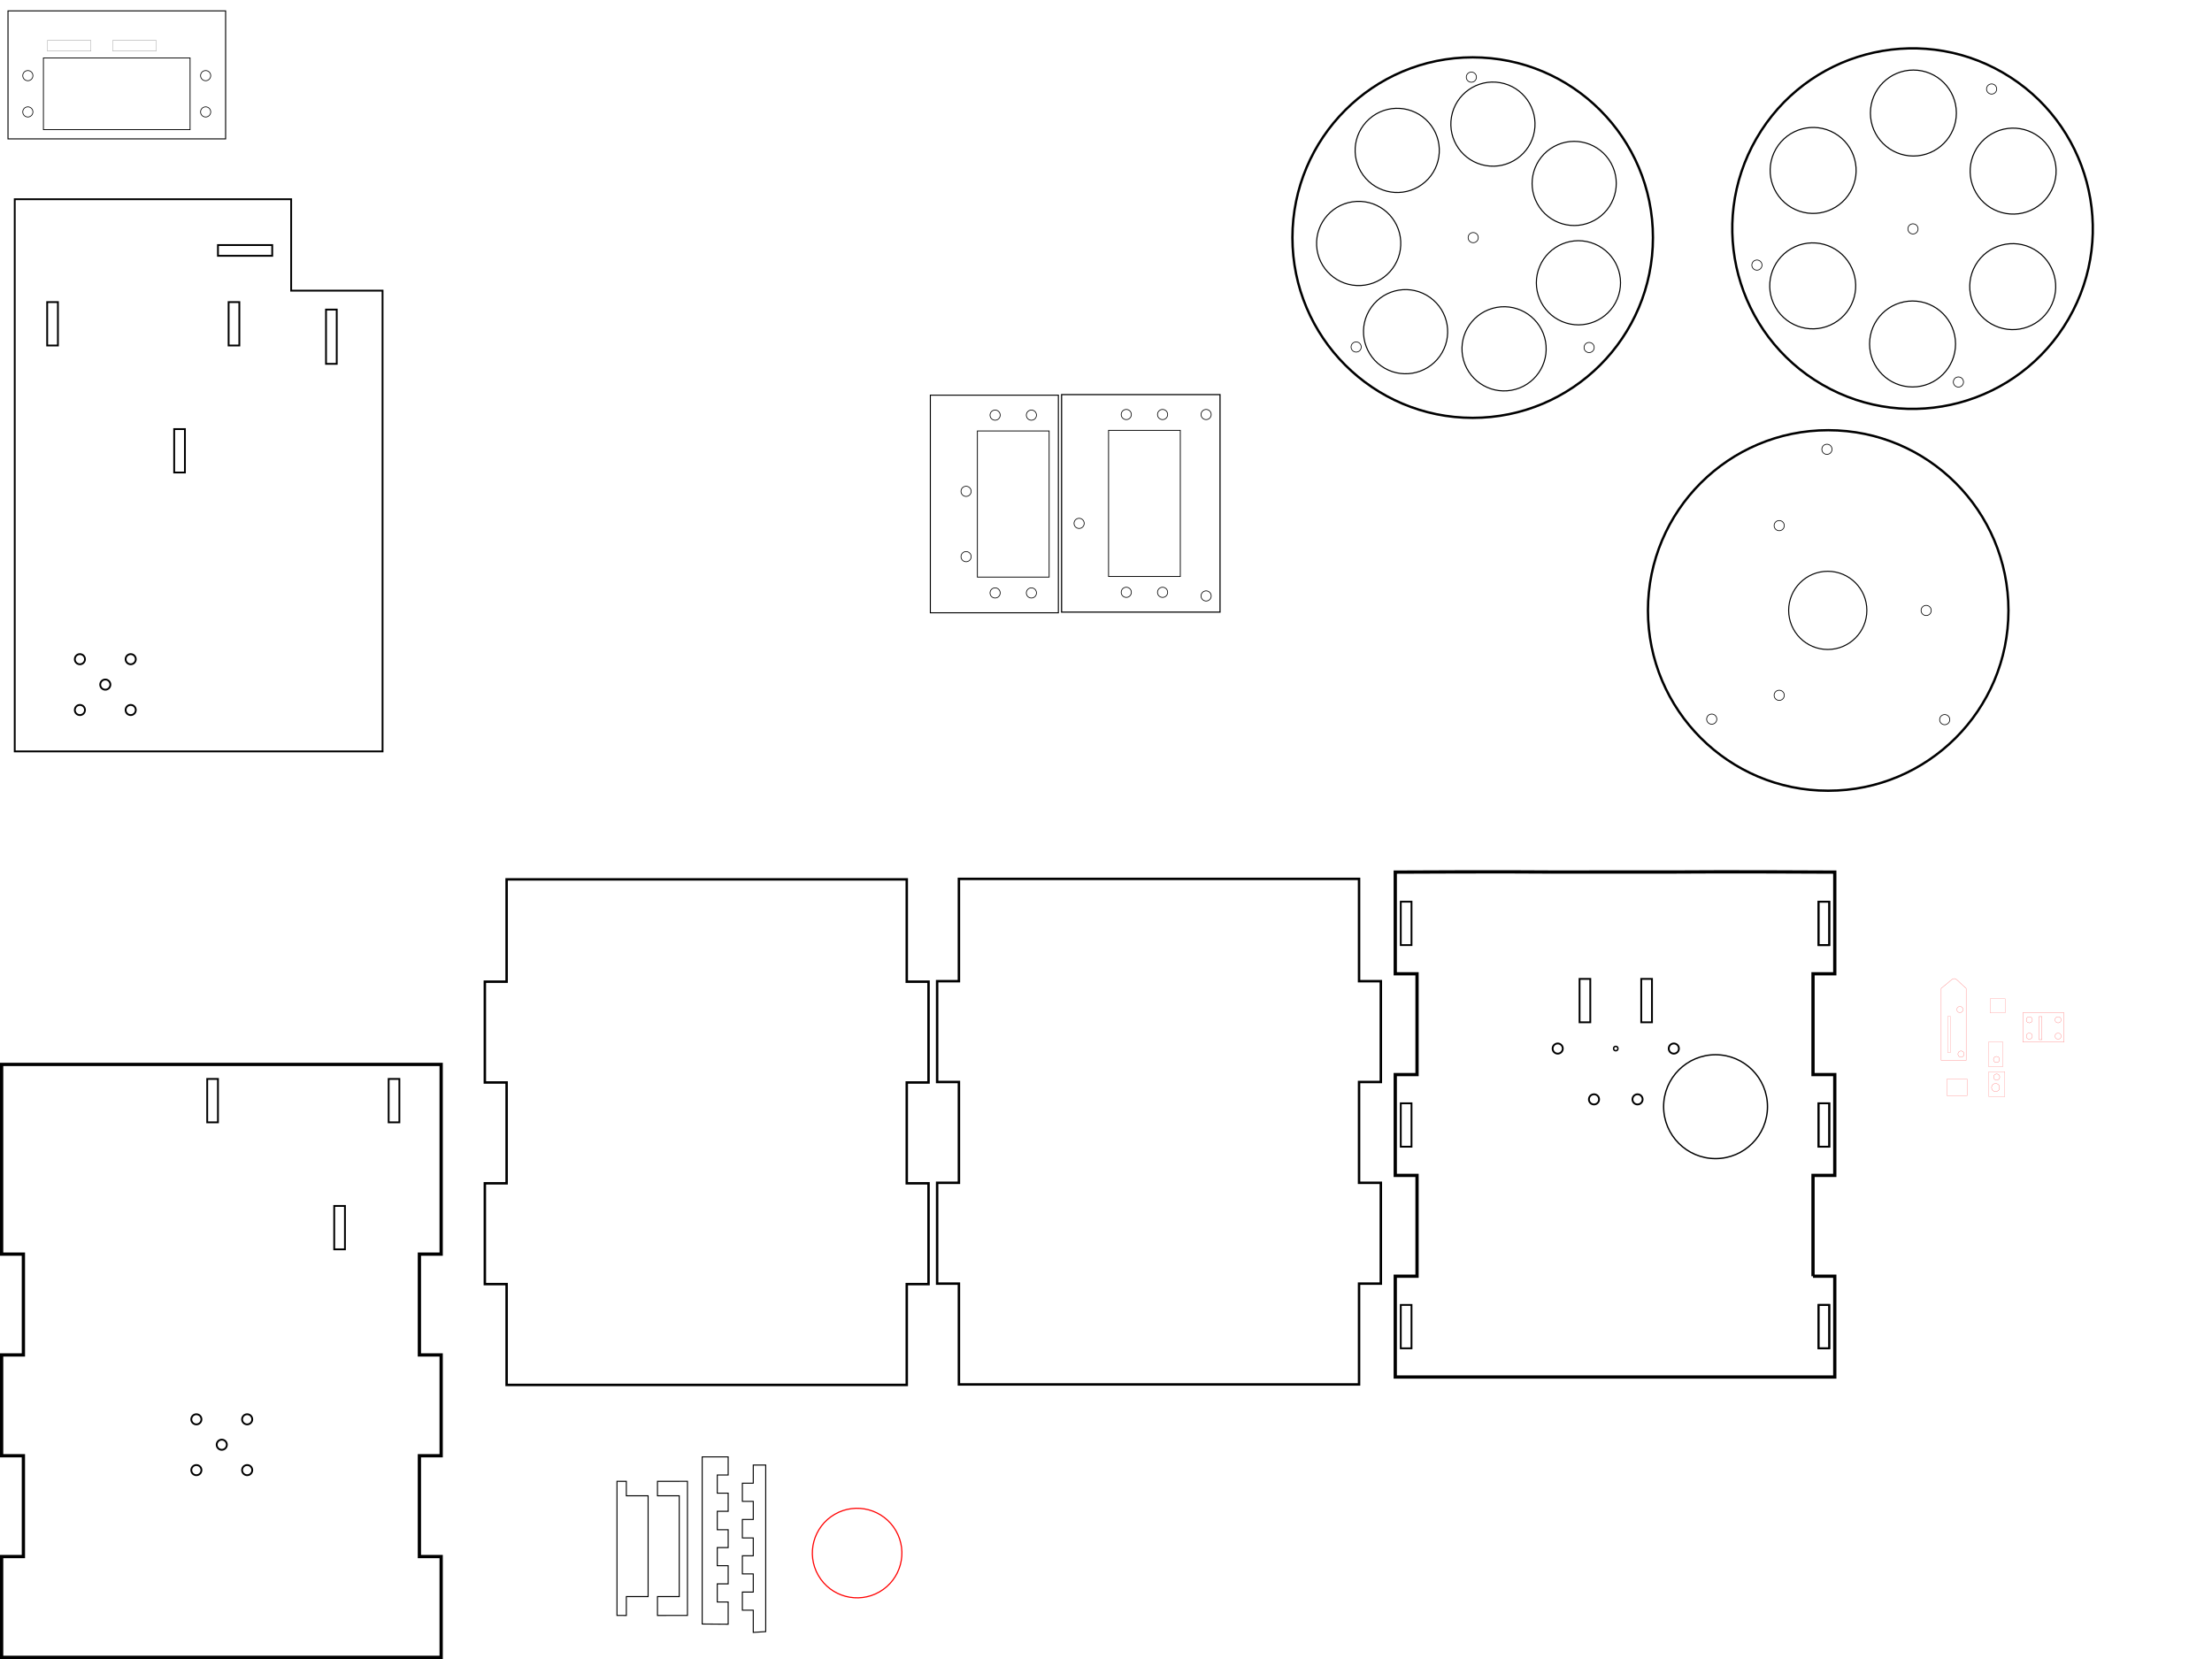 <?xml version="1.0" encoding="UTF-8" standalone="no"?>
<!-- Created with Inkscape (http://www.inkscape.org/) -->

<svg
   xmlns:dc="http://purl.org/dc/elements/1.1/"
   xmlns:cc="http://creativecommons.org/ns#"
   xmlns:rdf="http://www.w3.org/1999/02/22-rdf-syntax-ns#"
   xmlns:svg="http://www.w3.org/2000/svg"
   xmlns="http://www.w3.org/2000/svg"
   xmlns:sodipodi="http://sodipodi.sourceforge.net/DTD/sodipodi-0.dtd"
   xmlns:inkscape="http://www.inkscape.org/namespaces/inkscape"
   width="24in"
   height="18in"
   viewBox="0 0 2160 1620"
   id="svg2"
   version="1.1"
   inkscape:version="0.91 r13725"
   sodipodi:docname="food_vial_holder_no_slider.svg">
  <defs
     id="defs4" />
  <sodipodi:namedview
     id="base"
     pagecolor="#ffffff"
     bordercolor="#666666"
     borderopacity="1.0"
     inkscape:pageopacity="0.0"
     inkscape:pageshadow="2"
     inkscape:zoom="5.2894428"
     inkscape:cx="1953.9604"
     inkscape:cy="606.62934"
     inkscape:document-units="px"
     inkscape:current-layer="layer1"
     showgrid="true"
     units="in"
     inkscape:window-width="1855"
     inkscape:window-height="1056"
     inkscape:window-x="65"
     inkscape:window-y="24"
     inkscape:window-maximized="1"
     gridtolerance="5"
     objecttolerance="5"
     showguides="false"
     inkscape:measure-start="956.328,122.944"
     inkscape:measure-end="956.313,-401.908">
    <inkscape:grid
       type="xygrid"
       id="grid5469"
       units="mm"
       spacingx="1.772"
       spacingy="1.772" />
  </sodipodi:namedview>
  <g
     inkscape:label="Layer 1"
     inkscape:groupmode="layer"
     id="layer1"
     transform="translate(0,567.638)">
    <g
       id="g4720">
      <circle
         transform="matrix(0.866,0.5,-0.5,0.866,0,0)"
         r="176.019"
         cy="-1232.092"
         cx="1445.193"
         id="path3376-3-3"
         style="fill:#000000;fill-opacity:0;fill-rule:evenodd;stroke:#000000;stroke-width:2.293px;stroke-linecap:butt;stroke-linejoin:miter;stroke-opacity:1" />
      <circle
         transform="matrix(0.866,0.5,-0.5,0.866,0,0)"
         r="4.964"
         cy="-1388.771"
         cx="1443.894"
         id="path4512-5-3"
         style="fill:none;fill-opacity:1;stroke:#000000;stroke-width:0.701;stroke-miterlimit:4;stroke-dasharray:none;stroke-opacity:1" />
      <circle
         transform="matrix(0.866,0.5,-0.5,0.866,0,0)"
         r="4.964"
         cy="-1124.771"
         cx="1558.894"
         id="path4512-3-8"
         style="fill:none;fill-opacity:1;stroke:#000000;stroke-width:0.701;stroke-miterlimit:4;stroke-dasharray:none;stroke-opacity:1" />
      <circle
         transform="matrix(0.866,0.5,-0.5,0.866,0,0)"
         r="4.964"
         cy="-1125.271"
         cx="1331.394"
         id="path4512-8"
         style="fill:none;fill-opacity:1;stroke:#000000;stroke-width:0.701;stroke-miterlimit:4;stroke-dasharray:none;stroke-opacity:1" />
      <circle
         transform="matrix(0.866,0.5,-0.5,0.866,0,0)"
         r="4.964"
         cy="-1232.071"
         cx="1445.694"
         id="path4512-5-3-8"
         style="fill:none;fill-opacity:1;stroke:#000000;stroke-width:0.701;stroke-miterlimit:4;stroke-dasharray:none;stroke-opacity:1" />
      <circle
         r="41.973"
         transform="matrix(-0.866,-0.5,0.5,-0.866,0,0)"
         inkscape:transform-center-y="0.4051397"
         inkscape:transform-center-x="-112.75859"
         cy="1231.946"
         cx="-1558.243"
         id="path4158-4-5"
         style="fill:none;fill-opacity:1;stroke:#000000;stroke-width:1.093;stroke-miterlimit:4;stroke-dasharray:none;stroke-opacity:1" />
      <circle
         r="41.969"
         transform="matrix(-0.866,0.5,-0.5,-0.866,0,0)"
         inkscape:transform-center-y="-97.44924"
         inkscape:transform-center-x="-56.730177"
         cy="-636.055"
         cx="-1902.748"
         id="path4158-4-5-9"
         style="fill:none;fill-opacity:1;stroke:#000000;stroke-width:1.093;stroke-miterlimit:4;stroke-dasharray:none;stroke-opacity:1" />
      <circle
         r="41.969"
         transform="matrix(0,1,-1,0,0,0)"
         inkscape:transform-center-y="-97.854377"
         inkscape:transform-center-x="56.028432"
         cy="-1868.407"
         cx="-457.264"
         id="path4158-4-5-9-3"
         style="fill:none;fill-opacity:1;stroke:#000000;stroke-width:1.093;stroke-miterlimit:4;stroke-dasharray:none;stroke-opacity:1" />
      <circle
         transform="matrix(0.866,0.5,-0.5,0.866,0,0)"
         r="41.973"
         inkscape:transform-center-y="-0.40516633"
         inkscape:transform-center-x="112.75857"
         cy="-1232.756"
         cx="1332.726"
         id="path4158-4-5-9-3-6"
         style="fill:none;fill-opacity:1;stroke:#000000;stroke-width:1.093;stroke-miterlimit:4;stroke-dasharray:none;stroke-opacity:1" />
      <circle
         r="41.969"
         transform="matrix(0,-1,1,0,0,0)"
         inkscape:transform-center-y="97.854428"
         inkscape:transform-center-x="-56.028386"
         cy="1867.596"
         cx="231.747"
         id="path4158-4-5-9-3-6-8"
         style="fill:none;fill-opacity:1;stroke:#000000;stroke-width:1.093;stroke-miterlimit:4;stroke-dasharray:none;stroke-opacity:1" />
      <circle
         r="41.969"
         transform="matrix(0.866,-0.5,0.5,0.866,0,0)"
         inkscape:transform-center-y="97.449217"
         inkscape:transform-center-x="56.730238"
         cy="635.245"
         cx="1677.231"
         id="path4158-4-5-9-3-6-8-0"
         style="fill:none;fill-opacity:1;stroke:#000000;stroke-width:1.093;stroke-miterlimit:4;stroke-dasharray:none;stroke-opacity:1" />
    </g>
    <g
       id="g4745">
      <circle
         r="176.019"
         cy="-335.622"
         cx="1438.073"
         id="path3376-3-3-3-2"
         style="fill:#000000;fill-opacity:0;fill-rule:evenodd;stroke:#000000;stroke-width:2.293px;stroke-linecap:butt;stroke-linejoin:miter;stroke-opacity:1" />
      <circle
         transform="matrix(0.999,-0.052,0.052,0.999,0,0)"
         inkscape:transform-center-y="5.3423053"
         inkscape:transform-center-x="112.346"
         r="41.099"
         cy="-260.392"
         cx="1341.625"
         id="path4158-4-0-1"
         style="fill:none;fill-opacity:1;stroke:#000000;stroke-width:1.071;stroke-miterlimit:4;stroke-dasharray:none;stroke-opacity:1" />
      <circle
         r="4.964"
         cy="-492.3"
         cx="1436.774"
         id="path4512-5-3-5-0"
         style="fill:none;fill-opacity:1;stroke:#000000;stroke-width:0.701;stroke-miterlimit:4;stroke-dasharray:none;stroke-opacity:1" />
      <circle
         r="4.964"
         cy="-228.3"
         cx="1551.775"
         id="path4512-3-8-9-8"
         style="fill:none;fill-opacity:1;stroke:#000000;stroke-width:0.701;stroke-miterlimit:4;stroke-dasharray:none;stroke-opacity:1" />
      <circle
         r="4.964"
         cy="-228.8"
         cx="1324.275"
         id="path4512-8-4-5"
         style="fill:none;fill-opacity:1;stroke:#000000;stroke-width:0.701;stroke-miterlimit:4;stroke-dasharray:none;stroke-opacity:1" />
      <circle
         r="4.964"
         cy="-335.6"
         cx="1438.574"
         id="path4512-5-3-8-6-0"
         style="fill:none;fill-opacity:1;stroke:#000000;stroke-width:0.701;stroke-miterlimit:4;stroke-dasharray:none;stroke-opacity:1" />
      <circle
         transform="matrix(0.582,-0.813,0.813,0.582,0,0)"
         inkscape:transform-center-y="91.166679"
         inkscape:transform-center-x="65.869177"
         r="41.099"
         cy="974.309"
         cx="997.293"
         id="path4158-4-0-1-6"
         style="fill:none;fill-opacity:1;stroke:#000000;stroke-width:1.071;stroke-miterlimit:4;stroke-dasharray:none;stroke-opacity:1" />
      <circle
         transform="matrix(0.664,0.748,-0.748,0.664,0,0)"
         inkscape:transform-center-y="-84.505348"
         inkscape:transform-center-x="74.222385"
         r="41.099"
         cy="-1299.421"
         cx="590.976"
         id="path4158-4-0-1-6-4"
         style="fill:none;fill-opacity:1;stroke:#000000;stroke-width:1.071;stroke-miterlimit:4;stroke-dasharray:none;stroke-opacity:1" />
      <circle
         transform="matrix(-0.171,0.985,-0.985,-0.171,0,0)"
         inkscape:transform-center-y="-110.71759"
         inkscape:transform-center-x="-19.792777"
         r="41.099"
         cy="-1360.354"
         cx="-689.391"
         id="path4158-4-0-1-6-4-7"
         style="fill:none;fill-opacity:1;stroke:#000000;stroke-width:1.071;stroke-miterlimit:4;stroke-dasharray:none;stroke-opacity:1" />
      <circle
         transform="matrix(-0.877,0.48,-0.48,-0.877,0,0)"
         inkscape:transform-center-y="-53.555708"
         inkscape:transform-center-x="-98.903577"
         r="41.099"
         cy="-397.307"
         cx="-1535.32"
         id="path4158-4-0-1-6-4-7-2"
         style="fill:none;fill-opacity:1;stroke:#000000;stroke-width:1.071;stroke-miterlimit:4;stroke-dasharray:none;stroke-opacity:1" />
      <circle
         transform="matrix(-0.922,-0.386,0.386,-0.922,0,0)"
         inkscape:transform-center-y="43.935167"
         inkscape:transform-center-x="-103.53686"
         r="41.099"
         cy="864.514"
         cx="-1309.798"
         id="path4158-4-0-1-6-4-7-2-4"
         style="fill:none;fill-opacity:1;stroke:#000000;stroke-width:1.071;stroke-miterlimit:4;stroke-dasharray:none;stroke-opacity:1" />
      <circle
         transform="matrix(-0.273,-0.962,0.962,-0.273,0,0)"
         inkscape:transform-center-y="108.34315"
         inkscape:transform-center-x="-30.197989"
         r="41.099"
         cy="1474.922"
         cx="-182.573"
         id="path4158-4-0-1-6-4-7-2-4-0"
         style="fill:none;fill-opacity:1;stroke:#000000;stroke-width:1.071;stroke-miterlimit:4;stroke-dasharray:none;stroke-opacity:1" />
    </g>
    <g
       id="g4558"
       transform="translate(908.594,385.156)">
      <circle
         transform="rotate(-90)"
         r="4.964"
         cy="98.563"
         cx="373.796"
         id="path4512-3-5-3-2-3-62"
         style="fill:none;fill-opacity:1;stroke:#000000;stroke-width:0.701;stroke-miterlimit:4;stroke-dasharray:none;stroke-opacity:1" />
      <circle
         transform="rotate(-90)"
         r="4.964"
         cy="63.13"
         cx="373.795"
         id="path4512-3-5-3-2-3-6-9"
         style="fill:none;fill-opacity:1;stroke:#000000;stroke-width:0.701;stroke-miterlimit:4;stroke-dasharray:none;stroke-opacity:1" />
      <circle
         transform="rotate(-90)"
         r="4.964"
         cy="98.563"
         cx="547.418"
         id="path4512-3-5-3-2-3-7-1"
         style="fill:none;fill-opacity:1;stroke:#000000;stroke-width:0.701;stroke-miterlimit:4;stroke-dasharray:none;stroke-opacity:1" />
      <circle
         transform="rotate(-90)"
         r="4.964"
         cy="63.13"
         cx="547.418"
         id="path4512-3-5-3-2-3-6-5-2"
         style="fill:none;fill-opacity:1;stroke:#000000;stroke-width:0.701;stroke-miterlimit:4;stroke-dasharray:none;stroke-opacity:1" />
      <circle
         transform="rotate(-90)"
         r="4.964"
         cy="34.783"
         cx="409.229"
         id="path4512-3-5-3-2-3-6-3-7"
         style="fill:none;fill-opacity:1;stroke:#000000;stroke-width:0.701;stroke-miterlimit:4;stroke-dasharray:none;stroke-opacity:1" />
      <circle
         transform="rotate(-90)"
         r="4.964"
         cy="34.783"
         cx="473.008"
         id="path4512-3-5-3-2-3-6-3-5-0"
         style="fill:none;fill-opacity:1;stroke:#000000;stroke-width:0.701;stroke-miterlimit:4;stroke-dasharray:none;stroke-opacity:1" />
      <rect
         y="-531.955"
         x="45.817"
         height="142.697"
         width="70.059"
         id="rect4518"
         style="fill:none;fill-opacity:1;stroke:#000000;stroke-width:0.807;stroke-miterlimit:4;stroke-dasharray:none;stroke-opacity:1" />
      <rect
         y="-566.918"
         x="-0.108"
         height="212.5"
         width="125"
         id="rect4520"
         style="fill:none;fill-opacity:1;stroke:#000000;stroke-width:1;stroke-miterlimit:4;stroke-dasharray:none;stroke-opacity:1" />
    </g>
    <circle
       style="fill:none;fill-opacity:1;stroke:#000000;stroke-width:0.701;stroke-miterlimit:4;stroke-dasharray:none;stroke-opacity:1"
       id="path4512-3-5-3-2-3-62-9"
       cx="-10.759"
       cy="1135.245"
       transform="rotate(-90)"
       r="4.964" />
    <circle
       style="fill:none;fill-opacity:1;stroke:#000000;stroke-width:0.701;stroke-miterlimit:4;stroke-dasharray:none;stroke-opacity:1"
       id="path4512-3-5-3-2-3-6-9-3"
       cx="-10.759"
       cy="1099.811"
       transform="rotate(-90)"
       r="4.964" />
    <circle
       style="fill:none;fill-opacity:1;stroke:#000000;stroke-width:0.701;stroke-miterlimit:4;stroke-dasharray:none;stroke-opacity:1"
       id="path4512-3-5-3-2-3-7-1-6"
       cx="162.863"
       cy="1135.245"
       transform="rotate(-90)"
       r="4.964" />
    <circle
       style="fill:none;fill-opacity:1;stroke:#000000;stroke-width:0.701;stroke-miterlimit:4;stroke-dasharray:none;stroke-opacity:1"
       id="path4512-3-5-3-2-3-6-5-2-0"
       cx="162.863"
       cy="1099.811"
       transform="rotate(-90)"
       r="4.964" />
    <rect
       style="fill:none;fill-opacity:1;stroke:#000000;stroke-width:0.807;stroke-miterlimit:4;stroke-dasharray:none;stroke-opacity:1"
       id="rect4518-6"
       width="70.059"
       height="142.697"
       x="1082.498"
       y="-147.4" />
    <rect
       style="fill:none;fill-opacity:1;stroke:#000000;stroke-width:1.112;stroke-miterlimit:4;stroke-dasharray:none;stroke-opacity:1"
       id="rect4520-1"
       width="154.719"
       height="212.388"
       x="1036.629"
       y="-182.307" />
    <circle
       style="fill:none;fill-opacity:1;stroke:#000000;stroke-width:0.701;stroke-miterlimit:4;stroke-dasharray:none;stroke-opacity:1"
       id="path4512-3-5-3-2-3-7-1-6-9"
       cx="162.863"
       cy="1177.764"
       transform="rotate(-90)"
       r="4.964" />
    <circle
       style="fill:none;fill-opacity:1;stroke:#000000;stroke-width:0.701;stroke-miterlimit:4;stroke-dasharray:none;stroke-opacity:1"
       id="path4512-3-5-3-2-3-7-1-6-9-2"
       cx="-14.303"
       cy="1177.764"
       transform="rotate(-90)"
       r="4.964" />
    <circle
       style="fill:none;fill-opacity:1;stroke:#000000;stroke-width:0.701;stroke-miterlimit:4;stroke-dasharray:none;stroke-opacity:1"
       id="path4512-3-5-3-2-3-7-1-6-9-2-0"
       cx="56.564"
       cy="1053.748"
       transform="rotate(-90)"
       r="4.964" />
    <g
       id="g6546">
      <circle
         r="4.964"
         cy="-458.342"
         cx="27.19"
         id="path4512-3-5-3-2-3-62-97"
         style="fill:none;fill-opacity:1;stroke:#000000;stroke-width:0.701;stroke-miterlimit:4;stroke-dasharray:none;stroke-opacity:1" />
      <circle
         r="4.964"
         cy="-493.775"
         cx="27.19"
         id="path4512-3-5-3-2-3-6-9-36"
         style="fill:none;fill-opacity:1;stroke:#000000;stroke-width:0.701;stroke-miterlimit:4;stroke-dasharray:none;stroke-opacity:1" />
      <circle
         r="4.964"
         cy="-458.342"
         cx="200.812"
         id="path4512-3-5-3-2-3-7-1-1"
         style="fill:none;fill-opacity:1;stroke:#000000;stroke-width:0.701;stroke-miterlimit:4;stroke-dasharray:none;stroke-opacity:1" />
      <circle
         r="4.964"
         cy="-493.775"
         cx="200.812"
         id="path4512-3-5-3-2-3-6-5-2-2"
         style="fill:none;fill-opacity:1;stroke:#000000;stroke-width:0.701;stroke-miterlimit:4;stroke-dasharray:none;stroke-opacity:1" />
      <rect
         transform="rotate(90)"
         y="-185.597"
         x="-511.087"
         height="143.192"
         width="70.058"
         id="rect4518-1"
         style="fill:none;fill-opacity:1;stroke:#000000;stroke-width:0.808;stroke-miterlimit:4;stroke-dasharray:none;stroke-opacity:1" />
      <rect
         transform="rotate(90)"
         y="-220.312"
         x="-557.013"
         height="212.5"
         width="125"
         id="rect4520-9"
         style="fill:none;fill-opacity:1;stroke:#000000;stroke-width:1;stroke-miterlimit:4;stroke-dasharray:none;stroke-opacity:1" />
      <rect
         transform="rotate(90)"
         y="-152.499"
         x="-528.218"
         height="42.373"
         width="10.484"
         id="rect4889-7"
         style="fill:none;fill-opacity:1;stroke:#000000;stroke-width:0.146;stroke-miterlimit:4;stroke-dasharray:none;stroke-opacity:1" />
      <rect
         transform="rotate(90)"
         y="-88.72"
         x="-528.218"
         height="42.373"
         width="10.484"
         id="rect4889-7-5"
         style="fill:none;fill-opacity:1;stroke:#000000;stroke-width:0.146;stroke-miterlimit:4;stroke-dasharray:none;stroke-opacity:1" />
    </g>
    <g
       id="g6536"
       transform="translate(1515.298,1710.387)">
      <rect
         transform="rotate(-90)"
         y="363.313"
         x="411.449"
         height="42.373"
         width="10.484"
         id="rect4889-7-0"
         style="fill:none;fill-opacity:1;stroke:#000000;stroke-width:0.146;stroke-miterlimit:4;stroke-dasharray:none;stroke-opacity:1" />
      <circle
         transform="scale(-1)"
         r="4.964"
         cy="498.172"
         cx="-448.736"
         id="path4512-3-5-3-2-3-62-9-3"
         style="fill:none;fill-opacity:1;stroke:#000000;stroke-width:0.701;stroke-miterlimit:4;stroke-dasharray:none;stroke-opacity:1" />
      <circle
         transform="scale(-1)"
         r="4.964"
         cy="462.739"
         cx="-448.736"
         id="path4512-3-5-3-2-3-6-9-3-6"
         style="fill:none;fill-opacity:1;stroke:#000000;stroke-width:0.701;stroke-miterlimit:4;stroke-dasharray:none;stroke-opacity:1" />
      <circle
         transform="scale(-1)"
         r="4.964"
         cy="498.172"
         cx="-275.114"
         id="path4512-3-5-3-2-3-7-1-6-1"
         style="fill:none;fill-opacity:1;stroke:#000000;stroke-width:0.701;stroke-miterlimit:4;stroke-dasharray:none;stroke-opacity:1" />
      <circle
         transform="scale(-1)"
         r="4.964"
         cy="462.739"
         cx="-275.114"
         id="path4512-3-5-3-2-3-6-5-2-0-0"
         style="fill:none;fill-opacity:1;stroke:#000000;stroke-width:0.701;stroke-miterlimit:4;stroke-dasharray:none;stroke-opacity:1" />
      <rect
         transform="rotate(-90)"
         y="290.329"
         x="445.426"
         height="143.192"
         width="70.058"
         id="rect4518-6-6"
         style="fill:none;fill-opacity:1;stroke:#000000;stroke-width:0.808;stroke-miterlimit:4;stroke-dasharray:none;stroke-opacity:1" />
      <rect
         transform="rotate(-90)"
         y="231.393"
         x="399.588"
         height="236.633"
         width="154.657"
         id="rect4520-1-3"
         style="fill:none;fill-opacity:1;stroke:#000000;stroke-width:1.174;stroke-miterlimit:4;stroke-dasharray:none;stroke-opacity:1" />
      <rect
         transform="rotate(-90)"
         y="416.853"
         x="535.465"
         height="42.373"
         width="10.484"
         id="rect4889-7-0-5"
         style="fill:none;fill-opacity:1;stroke:#000000;stroke-width:0.146;stroke-miterlimit:4;stroke-dasharray:none;stroke-opacity:1" />
      <rect
         transform="rotate(-90)"
         y="239.687"
         x="535.465"
         height="42.373"
         width="10.484"
         id="rect4889-7-0-5-5"
         style="fill:none;fill-opacity:1;stroke:#000000;stroke-width:0.146;stroke-miterlimit:4;stroke-dasharray:none;stroke-opacity:1" />
    </g>
    <circle
       transform="scale(-1)"
       r="4.964"
       cy="-76.07"
       cx="-127.626"
       id="path4512-3-5-3-2-3-7-1-6-9-2-0-2-4"
       style="fill:none;fill-opacity:1;stroke:#000000;stroke-width:1.772;stroke-miterlimit:4;stroke-dasharray:none;stroke-opacity:1" />
    <circle
       transform="scale(-1)"
       r="4.964"
       cy="-76.07"
       cx="-78.019"
       id="path4512-3-5-3-2-3-7-1-6-9-2-0-2-4-7"
       style="fill:none;fill-opacity:1;stroke:#000000;stroke-width:1.772;stroke-miterlimit:4;stroke-dasharray:none;stroke-opacity:1" />
    <circle
       transform="scale(-1)"
       r="4.964"
       cy="-125.677"
       cx="-127.626"
       id="path4512-3-5-3-2-3-7-1-6-9-2-0-2-4-6"
       style="fill:none;fill-opacity:1;stroke:#000000;stroke-width:1.772;stroke-miterlimit:4;stroke-dasharray:none;stroke-opacity:1" />
    <circle
       transform="scale(-1)"
       r="4.964"
       cy="-125.677"
       cx="-78.019"
       id="path4512-3-5-3-2-3-7-1-6-9-2-0-2-4-7-5"
       style="fill:none;fill-opacity:1;stroke:#000000;stroke-width:1.772;stroke-miterlimit:4;stroke-dasharray:none;stroke-opacity:1" />
    <path
       style="fill:none;fill-opacity:1;stroke:#000000;stroke-width:1.772;stroke-miterlimit:4;stroke-dasharray:none;stroke-opacity:1"
       d="m 373.564,166.087 v -449.92 h -89.244 v -89.244 H 14.4 V 166.087 Z"
       id="rect4656"
       inkscape:connector-curvature="0" />
    <rect
       style="fill:none;fill-opacity:1;stroke:#000000;stroke-width:1.772;stroke-miterlimit:4;stroke-dasharray:none;stroke-opacity:1"
       id="rect4889"
       width="10.466"
       height="52.986"
       x="-328.819"
       y="212.346"
       transform="scale(-1)" />
    <rect
       style="fill:none;fill-opacity:1;stroke:#000000;stroke-width:1.772;stroke-miterlimit:4;stroke-dasharray:none;stroke-opacity:1"
       id="rect4889-4"
       width="10.466"
       height="52.986"
       x="317.866"
       y="212.833"
       transform="rotate(-90)" />
    <rect
       style="fill:none;fill-opacity:1;stroke:#000000;stroke-width:1.772;stroke-miterlimit:4;stroke-dasharray:none;stroke-opacity:1"
       id="rect4889-7-6"
       width="10.484"
       height="42.373"
       x="-233.72"
       y="230.263"
       transform="scale(-1)" />
    <rect
       style="fill:none;fill-opacity:1;stroke:#000000;stroke-width:1.772;stroke-miterlimit:4;stroke-dasharray:none;stroke-opacity:1"
       id="rect4889-7-6-9"
       width="10.484"
       height="42.373"
       x="-56.554"
       y="230.263"
       transform="scale(-1)" />
    <rect
       style="fill:none;fill-opacity:1;stroke:#000000;stroke-width:1.772;stroke-miterlimit:4;stroke-dasharray:none;stroke-opacity:1"
       id="rect4889-7-6-9-3"
       width="10.484"
       height="42.373"
       x="-180.57"
       y="106.247"
       transform="scale(-1)" />
    <g
       id="g4508"
       transform="translate(1785.218,-1023.883)">
      <circle
         r="176.019"
         cy="1052.362"
         cx="-1.0092427e-05"
         id="path3376"
         style="fill:#000000;fill-opacity:0;fill-rule:evenodd;stroke:#000000;stroke-width:2.293px;stroke-linecap:butt;stroke-linejoin:miter;stroke-opacity:1" />
      <circle
         r="4.964"
         cy="1158.475"
         cx="-113.729"
         id="path4512"
         style="fill:none;fill-opacity:1;stroke:#000000;stroke-width:0.701;stroke-miterlimit:4;stroke-dasharray:none;stroke-opacity:1" />
      <circle
         r="4.964"
         cy="1158.975"
         cx="113.771"
         id="path4512-3"
         style="fill:none;fill-opacity:1;stroke:#000000;stroke-width:0.701;stroke-miterlimit:4;stroke-dasharray:none;stroke-opacity:1" />
      <circle
         r="4.964"
         cy="894.975"
         cx="-1.229"
         id="path4512-5"
         style="fill:none;fill-opacity:1;stroke:#000000;stroke-width:0.701;stroke-miterlimit:4;stroke-dasharray:none;stroke-opacity:1" />
      <circle
         r="38.176"
         cy="1052.275"
         cx="-0.429"
         id="path4512-5-3-8-9"
         style="fill:none;fill-opacity:1;stroke:#000000;stroke-width:1.049;stroke-miterlimit:4;stroke-dasharray:none;stroke-opacity:1" />
      <circle
         r="4.964"
         cy="1135.215"
         cx="-47.835"
         id="path4512-3-3"
         style="fill:none;fill-opacity:1;stroke:#000000;stroke-width:0.701;stroke-miterlimit:4;stroke-dasharray:none;stroke-opacity:1" />
      <circle
         r="4.964"
         cy="969.51"
         cx="-47.835"
         id="path4512-3-3-6"
         style="fill:none;fill-opacity:1;stroke:#000000;stroke-width:0.701;stroke-miterlimit:4;stroke-dasharray:none;stroke-opacity:1" />
      <circle
         r="4.964"
         cy="1052.362"
         cx="95.669"
         id="path4512-3-3-7"
         style="fill:none;fill-opacity:1;stroke:#000000;stroke-width:0.701;stroke-miterlimit:4;stroke-dasharray:none;stroke-opacity:1" />
    </g>
    <circle
       transform="scale(-1)"
       r="4.964"
       cy="-100.874"
       cx="-102.822"
       id="path4512-3-5-3-2-3-7-1-6-9-2-0-2-4-7-5-3"
       style="fill:none;fill-opacity:1;stroke:#000000;stroke-width:1.772;stroke-miterlimit:4;stroke-dasharray:none;stroke-opacity:1" />
    <path
       style="color:#000000;clip-rule:nonzero;display:inline;overflow:visible;visibility:visible;opacity:1;isolation:auto;mix-blend-mode:normal;color-interpolation:sRGB;color-interpolation-filters:linearRGB;solid-color:#000000;solid-opacity:1;fill:none;fill-opacity:1;fill-rule:nonzero;stroke:#000000;stroke-width:3.195;stroke-linecap:butt;stroke-linejoin:miter;stroke-miterlimit:4;stroke-dasharray:none;stroke-dashoffset:0;stroke-opacity:1;color-rendering:auto;image-rendering:auto;shape-rendering:auto;text-rendering:auto;enable-background:accumulate"
       d="m 1.597,471.759 429.194,0 0,86.81 0,98.44 -21.26,-10e-4 0,98.439 21.26,-7.1e-4 0,98.44 -21.26,-7e-4 0,98.437 21.26,0 0,98.442 -429.194,0 0,-98.442 21.26,10e-4 0,-98.438 -21.26,7e-4 0,-98.439 21.26,-7.1e-4 0,-98.437 -21.26,-10e-4 0,-98.439 z"
       id="rect6177"
       inkscape:connector-curvature="0"
       sodipodi:nodetypes="ccccccccccccccccccccccc" />
    <g
       id="g4630"
       transform="translate(-917.632,265.547)">
      <rect
         transform="scale(-1,-1)"
         y="-262.761"
         x="-1307.625"
         height="42.373"
         width="10.484"
         id="rect4889-7-6-7"
         style="fill:none;fill-opacity:1;stroke:#000000;stroke-width:1.772;stroke-miterlimit:4;stroke-dasharray:none;stroke-opacity:1" />
      <rect
         transform="scale(-1,-1)"
         y="-262.761"
         x="-1130.459"
         height="42.373"
         width="10.484"
         id="rect4889-7-6-9-6"
         style="fill:none;fill-opacity:1;stroke:#000000;stroke-width:1.772;stroke-miterlimit:4;stroke-dasharray:none;stroke-opacity:1" />
      <rect
         transform="scale(-1,-1)"
         y="-386.776"
         x="-1254.475"
         height="42.373"
         width="10.484"
         id="rect4889-7-6-9-3-3"
         style="fill:none;fill-opacity:1;stroke:#000000;stroke-width:1.772;stroke-miterlimit:4;stroke-dasharray:none;stroke-opacity:1" />
    </g>
    <circle
       transform="scale(-1,-1)"
       r="4.964"
       cy="-818.32"
       cx="-241.362"
       id="path4512-3-5-3-2-3-7-1-6-9-2-0-2-4-4"
       style="fill:none;fill-opacity:1;stroke:#000000;stroke-width:1.772;stroke-miterlimit:4;stroke-dasharray:none;stroke-opacity:1" />
    <circle
       transform="scale(-1,-1)"
       r="4.964"
       cy="-818.32"
       cx="-191.756"
       id="path4512-3-5-3-2-3-7-1-6-9-2-0-2-4-7-4"
       style="fill:none;fill-opacity:1;stroke:#000000;stroke-width:1.772;stroke-miterlimit:4;stroke-dasharray:none;stroke-opacity:1" />
    <circle
       transform="scale(-1,-1)"
       r="4.964"
       cy="-867.927"
       cx="-241.362"
       id="path4512-3-5-3-2-3-7-1-6-9-2-0-2-4-6-4"
       style="fill:none;fill-opacity:1;stroke:#000000;stroke-width:1.772;stroke-miterlimit:4;stroke-dasharray:none;stroke-opacity:1" />
    <circle
       transform="scale(-1,-1)"
       r="4.964"
       cy="-867.927"
       cx="-191.756"
       id="path4512-3-5-3-2-3-7-1-6-9-2-0-2-4-7-5-4"
       style="fill:none;fill-opacity:1;stroke:#000000;stroke-width:1.772;stroke-miterlimit:4;stroke-dasharray:none;stroke-opacity:1" />
    <circle
       transform="scale(-1,-1)"
       r="4.964"
       cy="-843.123"
       cx="-216.559"
       id="path4512-3-5-3-2-3-7-1-6-9-2-0-2-4-7-5-3-1"
       style="fill:none;fill-opacity:1;stroke:#000000;stroke-width:1.772;stroke-miterlimit:4;stroke-dasharray:none;stroke-opacity:1" />
    <path
       style="color:#000000;clip-rule:nonzero;display:inline;overflow:visible;visibility:visible;opacity:1;isolation:auto;mix-blend-mode:normal;color-interpolation:sRGB;color-interpolation-filters:linearRGB;solid-color:#000000;solid-opacity:1;fill:none;fill-opacity:1;fill-rule:nonzero;stroke:#000000;stroke-width:2.398;stroke-linecap:butt;stroke-linejoin:miter;stroke-miterlimit:4;stroke-dasharray:none;stroke-dashoffset:0;stroke-opacity:1;color-rendering:auto;image-rendering:auto;shape-rendering:auto;text-rendering:auto;enable-background:accumulate"
       d="m 936.374,290.581 390.74,0 0,99.906 21.26,0 0,98.44 -21.26,0 0,98.437 21.26,0 0,98.44 -21.26,0 0,98.442 -390.74,0 0,-98.441 -21.26,0 0,-98.441 21.258,0 3e-4,-98.439 -21.259,0 0,-98.439 21.258,0 z"
       id="rect6179-2"
       inkscape:connector-curvature="0"
       sodipodi:nodetypes="ccccccccccccccccccccc" />
    <path
       inkscape:connector-curvature="0"
       style="fill:none;fill-rule:evenodd;stroke:#000000;stroke-width:1px;stroke-linecap:butt;stroke-linejoin:miter;stroke-opacity:1"
       d="m 735.549,1026.388 0,-21.687 -10.63,0 0,-17.717 10.63,0 0,-17.716 -10.63,0 0,-17.716 10.63,0 0,-17.413 -10.63,0 0,-18.02 10.63,0 0,-17.716 -10.63,0 0,-17.717 10.63,0 0,-17.716 12.16,0 0,162.644 z"
       id="path5629-2" />
    <path
       inkscape:connector-curvature="0"
       style="color:#000000;clip-rule:nonzero;display:inline;overflow:visible;visibility:visible;opacity:1;isolation:auto;mix-blend-mode:normal;color-interpolation:sRGB;color-interpolation-filters:linearRGB;solid-color:#000000;solid-opacity:1;fill:none;fill-opacity:1;fill-rule:nonzero;stroke:#000000;stroke-width:1;stroke-linecap:butt;stroke-linejoin:miter;stroke-miterlimit:4;stroke-dasharray:none;stroke-dashoffset:0;stroke-opacity:1;color-rendering:auto;image-rendering:auto;shape-rendering:auto;text-rendering:auto;enable-background:accumulate"
       d="m 611.614,878.862 0,14.125 21.26,0 0,98.44 -21.26,0 0,18.435 -9.138,-0.058 0,-130.942 z"
       id="path5669-7" />
    <path
       style="color:#000000;clip-rule:nonzero;display:inline;overflow:visible;visibility:visible;opacity:1;isolation:auto;mix-blend-mode:normal;color-interpolation:sRGB;color-interpolation-filters:linearRGB;solid-color:#000000;solid-opacity:1;fill:none;fill-opacity:1;fill-rule:nonzero;stroke:#000000;stroke-width:2.398;stroke-linecap:butt;stroke-linejoin:miter;stroke-miterlimit:4;stroke-dasharray:none;stroke-dashoffset:0;stroke-opacity:1;color-rendering:auto;image-rendering:auto;shape-rendering:auto;text-rendering:auto;enable-background:accumulate"
       d="m 494.705,291.061 390.74,0 0,99.906 21.26,0 0,98.44 -21.26,0 0,98.437 21.26,0 0,98.44 -21.26,0 0,98.442 -390.74,0 0,-98.441 -21.26,0 0,-98.441 21.258,0 3e-4,-98.439 -21.259,0 0,-98.439 21.258,0 z"
       id="rect6179-2-0"
       inkscape:connector-curvature="0"
       sodipodi:nodetypes="ccccccccccccccccccccc" />
    <path
       inkscape:connector-curvature="0"
       style="fill:none;fill-rule:evenodd;stroke:#000000;stroke-width:1px;stroke-linecap:butt;stroke-linejoin:miter;stroke-opacity:1"
       d="m 711.053,1018.388 0,-21.687 -10.63,0 0,-17.717 10.63,0 0,-17.716 -10.63,0 0,-17.716 10.63,0 0,-17.413 -10.63,0 0,-18.02 10.63,0 0,-17.716 -10.63,0 0,-17.717 10.63,0 0,-17.716 -25.359,0 0,163.21 z"
       id="path5629-2-9" />
    <path
       inkscape:connector-curvature="0"
       style="color:#000000;clip-rule:nonzero;display:inline;overflow:visible;visibility:visible;opacity:1;isolation:auto;mix-blend-mode:normal;color-interpolation:sRGB;color-interpolation-filters:linearRGB;solid-color:#000000;solid-opacity:1;fill:none;fill-opacity:1;fill-rule:nonzero;stroke:#000000;stroke-width:1;stroke-linecap:butt;stroke-linejoin:miter;stroke-miterlimit:4;stroke-dasharray:none;stroke-dashoffset:0;stroke-opacity:1;color-rendering:auto;image-rendering:auto;shape-rendering:auto;text-rendering:auto;enable-background:accumulate"
       d="m 642.02,878.862 0,14.125 21.26,0 0,98.44 -21.26,0 0,18.435 29.279,-0.058 0,-130.942 z"
       id="path5669-7-3" />
    <ellipse
       style="fill:none;fill-opacity:1;stroke:#ff0000;stroke-width:1.139;stroke-miterlimit:4;stroke-dasharray:none;stroke-opacity:1"
       id="path4158-4-5-9-3-6-8-0-3"
       cx="250.371"
       cy="1240.311"
       inkscape:transform-center-x="59.093636"
       inkscape:transform-center-y="101.53037"
       transform="matrix(0.866,-0.5,0.5,0.866,0,0)"
       rx="43.719"
       ry="43.724" />
    <path
       id="path5174-3"
       style="fill:none;fill-rule:evenodd;stroke:#000000;stroke-width:3.196;stroke-linecap:butt;stroke-linejoin:miter;stroke-miterlimit:4;stroke-dasharray:none;stroke-opacity:1"
       d="m 1770.394,678.578 0,-98.437 21.26,0 0,-98.441 -21.26,10e-4 0,-98.438 21.26,0.001 0,-99.284 c 0,0 -110.467,-0.582 -155.481,-0.123 l -122.309,0.029 m 256.53,394.692 21.26,0 0,98.44 -146.439,-9e-4 m -5e-4,4e-5 -282.758,0 0,-98.442 21.26,0 0,-98.437 -21.26,0 0,-98.44 21.26,0 0,-98.437 -21.26,0 0,-99.283 c 0,0 107.361,-0.551 151.409,-0.092 l 0,-2e-4" />
    <rect
       style="fill:none;fill-opacity:1;stroke:#000000;stroke-width:1.772;stroke-miterlimit:4;stroke-dasharray:none;stroke-opacity:1"
       id="rect4889-7-6-9-3-3-3"
       width="10.484"
       height="42.373"
       x="-1786.263"
       y="-552.107"
       transform="scale(-1,-1)" />
    <rect
       style="fill:none;fill-opacity:1;stroke:#000000;stroke-width:1.772;stroke-miterlimit:4;stroke-dasharray:none;stroke-opacity:1"
       id="rect4889-7-6-9-3-3-3-3"
       width="10.484"
       height="42.373"
       x="-1786.263"
       y="-748.988"
       transform="scale(-1,-1)" />
    <rect
       style="fill:none;fill-opacity:1;stroke:#000000;stroke-width:1.772;stroke-miterlimit:4;stroke-dasharray:none;stroke-opacity:1"
       id="rect4889-7-6-9-3-3-3-6"
       width="10.484"
       height="42.373"
       x="-1786.263"
       y="-355.227"
       transform="scale(-1,-1)" />
    <g
       id="g4300">
      <rect
         transform="scale(-1,-1)"
         y="-552.107"
         x="-1786.263"
         height="42.373"
         width="10.484"
         id="rect4889-7-6-9-3-3-3-7"
         style="fill:none;fill-opacity:1;stroke:#000000;stroke-width:1.772;stroke-miterlimit:4;stroke-dasharray:none;stroke-opacity:1" />
      <rect
         transform="scale(-1,-1)"
         y="-748.988"
         x="-1786.263"
         height="42.373"
         width="10.484"
         id="rect4889-7-6-9-3-3-3-3-5"
         style="fill:none;fill-opacity:1;stroke:#000000;stroke-width:1.772;stroke-miterlimit:4;stroke-dasharray:none;stroke-opacity:1" />
      <rect
         transform="scale(-1,-1)"
         y="-355.227"
         x="-1786.263"
         height="42.373"
         width="10.484"
         id="rect4889-7-6-9-3-3-3-6-3"
         style="fill:none;fill-opacity:1;stroke:#000000;stroke-width:1.772;stroke-miterlimit:4;stroke-dasharray:none;stroke-opacity:1" />
    </g>
    <g
       transform="translate(-407.936,-4.3345835e-6)"
       id="g4300-5">
      <rect
         transform="scale(-1,-1)"
         y="-552.107"
         x="-1786.263"
         height="42.373"
         width="10.484"
         id="rect4889-7-6-9-3-3-3-7-6"
         style="fill:none;fill-opacity:1;stroke:#000000;stroke-width:1.772;stroke-miterlimit:4;stroke-dasharray:none;stroke-opacity:1" />
      <rect
         transform="scale(-1,-1)"
         y="-748.988"
         x="-1786.263"
         height="42.373"
         width="10.484"
         id="rect4889-7-6-9-3-3-3-3-5-2"
         style="fill:none;fill-opacity:1;stroke:#000000;stroke-width:1.772;stroke-miterlimit:4;stroke-dasharray:none;stroke-opacity:1" />
      <rect
         transform="scale(-1,-1)"
         y="-355.227"
         x="-1786.263"
         height="42.373"
         width="10.484"
         id="rect4889-7-6-9-3-3-3-6-3-9"
         style="fill:none;fill-opacity:1;stroke:#000000;stroke-width:1.772;stroke-miterlimit:4;stroke-dasharray:none;stroke-opacity:1" />
    </g>
    <circle
       style="color:#000000;clip-rule:nonzero;display:inline;overflow:visible;visibility:visible;opacity:1;isolation:auto;mix-blend-mode:normal;color-interpolation:sRGB;color-interpolation-filters:linearRGB;solid-color:#000000;solid-opacity:1;fill:none;fill-opacity:1;fill-rule:nonzero;stroke:#000000;stroke-width:1.402;stroke-linecap:butt;stroke-linejoin:miter;stroke-miterlimit:4;stroke-dasharray:none;stroke-dashoffset:0;stroke-opacity:1;color-rendering:auto;image-rendering:auto;shape-rendering:auto;text-rendering:auto;enable-background:accumulate"
       id="path4420"
       cx="1577.784"
       cy="456.269"
       r="2.133" />
    <g
       id="g4590"
       transform="translate(0,99.213)">
      <circle
         transform="scale(-1,-1)"
         r="4.964"
         cy="-406.665"
         cx="-1556.522"
         id="path4512-3-5-4-0"
         style="fill:none;fill-opacity:1;stroke:#000000;stroke-width:1.772;stroke-miterlimit:4;stroke-dasharray:none;stroke-opacity:1" />
      <circle
         transform="scale(-1,-1)"
         r="4.964"
         cy="-406.665"
         cx="-1599.042"
         id="path4512-3-5-4-0-9"
         style="fill:none;fill-opacity:1;stroke:#000000;stroke-width:1.772;stroke-miterlimit:4;stroke-dasharray:none;stroke-opacity:1" />
    </g>
    <rect
       style="fill:none;fill-opacity:1;stroke:#000000;stroke-width:1.772;stroke-miterlimit:4;stroke-dasharray:none;stroke-opacity:1"
       id="rect4889-7-6-2"
       width="10.484"
       height="42.373"
       x="-1552.907"
       y="-430.618"
       transform="scale(-1,-1)" />
    <rect
       style="fill:none;fill-opacity:1;stroke:#000000;stroke-width:1.772;stroke-miterlimit:4;stroke-dasharray:none;stroke-opacity:1"
       id="rect4889-7-6-2-3"
       width="10.484"
       height="42.373"
       x="-1613.143"
       y="-430.618"
       transform="scale(-1,-1)" />
    <circle
       style="fill:none;fill-opacity:1;stroke:#000000;stroke-width:1.772;stroke-miterlimit:4;stroke-dasharray:none;stroke-opacity:1"
       id="path4512-3-5-4-0-0"
       cx="-1521.089"
       cy="-456.271"
       r="4.964"
       transform="scale(-1,-1)" />
    <circle
       style="fill:none;fill-opacity:1;stroke:#000000;stroke-width:1.772;stroke-miterlimit:4;stroke-dasharray:none;stroke-opacity:1"
       id="path4512-3-5-4-0-9-6"
       cx="-1634.475"
       cy="-456.271"
       r="4.964"
       transform="scale(-1,-1)" />
    <circle
       style="fill:none;fill-opacity:1;stroke:#000000;stroke-width:1.321;stroke-miterlimit:4;stroke-dasharray:none;stroke-opacity:1"
       id="path4158-4-5-9-3-2-6"
       cx="513.008"
       cy="-1675.222"
       inkscape:transform-center-x="67.708068"
       inkscape:transform-center-y="-118.25301"
       transform="matrix(0,1,-1,0,0,0)"
       r="50.717" />
    <path
       style="color:#000000;clip-rule:nonzero;display:inline;overflow:visible;visibility:visible;opacity:1;isolation:auto;mix-blend-mode:normal;color-interpolation:sRGB;color-interpolation-filters:linearRGB;solid-color:#000000;solid-opacity:1;fill:none;fill-opacity:1;fill-rule:nonzero;stroke:#ff0000;stroke-width:0.177;stroke-linecap:butt;stroke-linejoin:miter;stroke-miterlimit:4;stroke-dasharray:none;stroke-dashoffset:0;stroke-opacity:1;color-rendering:auto;image-rendering:auto;shape-rendering:auto;text-rendering:auto;enable-background:accumulate"
       d="m 1895.554,397.444 c 16.06,-12.361 9.561,-12.995 24.325,0 l 0,70.388 -24.325,0 z"
       id="rect4933"
       inkscape:connector-curvature="0"
       sodipodi:nodetypes="ccccc" />
    <rect
       style="color:#000000;clip-rule:nonzero;display:inline;overflow:visible;visibility:visible;opacity:1;isolation:auto;mix-blend-mode:normal;color-interpolation:sRGB;color-interpolation-filters:linearRGB;solid-color:#000000;solid-opacity:1;fill:none;fill-opacity:1;fill-rule:nonzero;stroke:#ff0000;stroke-width:0.132;stroke-linecap:butt;stroke-linejoin:miter;stroke-miterlimit:4;stroke-dasharray:none;stroke-dashoffset:0;stroke-opacity:1;color-rendering:auto;image-rendering:auto;shape-rendering:auto;text-rendering:auto;enable-background:accumulate"
       id="rect4935"
       width="14.722"
       height="13.654"
       x="1943.356"
       y="407.699" />
    <rect
       style="color:#000000;clip-rule:nonzero;display:inline;overflow:visible;visibility:visible;opacity:1;isolation:auto;mix-blend-mode:normal;color-interpolation:sRGB;color-interpolation-filters:linearRGB;solid-color:#000000;solid-opacity:1;fill:none;fill-opacity:1;fill-rule:nonzero;stroke:#ff0000;stroke-width:0.134;stroke-linecap:butt;stroke-linejoin:miter;stroke-miterlimit:4;stroke-dasharray:none;stroke-dashoffset:0;stroke-opacity:1;color-rendering:auto;image-rendering:auto;shape-rendering:auto;text-rendering:auto;enable-background:accumulate"
       id="rect4937"
       width="14.225"
       height="23.778"
       x="1941.642"
       y="449.979" />
    <rect
       style="color:#000000;clip-rule:nonzero;display:inline;overflow:visible;visibility:visible;opacity:1;isolation:auto;mix-blend-mode:normal;color-interpolation:sRGB;color-interpolation-filters:linearRGB;solid-color:#000000;solid-opacity:1;fill:none;fill-opacity:1;fill-rule:nonzero;stroke:#ff0000;stroke-width:0.177;stroke-linecap:butt;stroke-linejoin:miter;stroke-miterlimit:4;stroke-dasharray:none;stroke-dashoffset:0;stroke-opacity:1;color-rendering:auto;image-rendering:auto;shape-rendering:auto;text-rendering:auto;enable-background:accumulate"
       id="rect4939"
       width="39.961"
       height="28.859"
       x="1975.394"
       y="421.141" />
    <rect
       style="color:#000000;clip-rule:nonzero;display:inline;overflow:visible;visibility:visible;opacity:1;isolation:auto;mix-blend-mode:normal;color-interpolation:sRGB;color-interpolation-filters:linearRGB;solid-color:#000000;solid-opacity:1;fill:none;fill-opacity:1;fill-rule:nonzero;stroke:#ff0000;stroke-width:0.13;stroke-linecap:butt;stroke-linejoin:miter;stroke-miterlimit:4;stroke-dasharray:none;stroke-dashoffset:0;stroke-opacity:1;color-rendering:auto;image-rendering:auto;shape-rendering:auto;text-rendering:auto;enable-background:accumulate"
       id="rect4941"
       width="2.664"
       height="35.303"
       x="1901.94"
       y="424.874" />
    <rect
       style="color:#000000;clip-rule:nonzero;display:inline;overflow:visible;visibility:visible;opacity:1;isolation:auto;mix-blend-mode:normal;color-interpolation:sRGB;color-interpolation-filters:linearRGB;solid-color:#000000;solid-opacity:1;fill:none;fill-opacity:1;fill-rule:nonzero;stroke:#ff0000;stroke-width:0.177;stroke-linecap:butt;stroke-linejoin:miter;stroke-miterlimit:4;stroke-dasharray:none;stroke-dashoffset:0;stroke-opacity:1;color-rendering:auto;image-rendering:auto;shape-rendering:auto;text-rendering:auto;enable-background:accumulate"
       id="rect4943"
       width="2.878"
       height="22.506"
       x="1991.11"
       y="425.066" />
    <rect
       style="color:#000000;clip-rule:nonzero;display:inline;overflow:visible;visibility:visible;opacity:1;isolation:auto;mix-blend-mode:normal;color-interpolation:sRGB;color-interpolation-filters:linearRGB;solid-color:#000000;solid-opacity:1;fill:none;fill-opacity:1;fill-rule:nonzero;stroke:#ff0000;stroke-width:0.152;stroke-linecap:butt;stroke-linejoin:miter;stroke-miterlimit:4;stroke-dasharray:none;stroke-dashoffset:0;stroke-opacity:1;color-rendering:auto;image-rendering:auto;shape-rendering:auto;text-rendering:auto;enable-background:accumulate"
       id="rect4945"
       width="19.515"
       height="16.337"
       x="1901.271"
       y="485.955" />
    <rect
       style="color:#000000;clip-rule:nonzero;display:inline;overflow:visible;visibility:visible;opacity:1;isolation:auto;mix-blend-mode:normal;color-interpolation:sRGB;color-interpolation-filters:linearRGB;solid-color:#000000;solid-opacity:1;fill:none;fill-opacity:1;fill-rule:nonzero;stroke:#ff0000;stroke-width:0.136;stroke-linecap:butt;stroke-linejoin:miter;stroke-miterlimit:4;stroke-dasharray:none;stroke-dashoffset:0;stroke-opacity:1;color-rendering:auto;image-rendering:auto;shape-rendering:auto;text-rendering:auto;enable-background:accumulate"
       id="rect4947"
       width="15.654"
       height="24.3"
       x="1942.044"
       y="478.87" />
    <circle
       style="color:#000000;clip-rule:nonzero;display:inline;overflow:visible;visibility:visible;opacity:1;isolation:auto;mix-blend-mode:normal;color-interpolation:sRGB;color-interpolation-filters:linearRGB;solid-color:#000000;solid-opacity:1;fill:none;fill-opacity:1;fill-rule:nonzero;stroke:#ff0000;stroke-width:0.177;stroke-linecap:butt;stroke-linejoin:miter;stroke-miterlimit:4;stroke-dasharray:none;stroke-dashoffset:0;stroke-opacity:1;color-rendering:auto;image-rendering:auto;shape-rendering:auto;text-rendering:auto;enable-background:accumulate"
       id="path4949"
       cx="1949.582"
       cy="466.935"
       r="2.987" />
    <circle
       style="color:#000000;clip-rule:nonzero;display:inline;overflow:visible;visibility:visible;opacity:1;isolation:auto;mix-blend-mode:normal;color-interpolation:sRGB;color-interpolation-filters:linearRGB;solid-color:#000000;solid-opacity:1;fill:none;fill-opacity:1;fill-rule:nonzero;stroke:#ff0000;stroke-width:0.177;stroke-linecap:butt;stroke-linejoin:miter;stroke-miterlimit:4;stroke-dasharray:none;stroke-dashoffset:0;stroke-opacity:1;color-rendering:auto;image-rendering:auto;shape-rendering:auto;text-rendering:auto;enable-background:accumulate"
       id="path4949-3"
       cx="1949.716"
       cy="484.09"
       r="2.987" />
    <circle
       style="color:#000000;clip-rule:nonzero;display:inline;overflow:visible;visibility:visible;opacity:1;isolation:auto;mix-blend-mode:normal;color-interpolation:sRGB;color-interpolation-filters:linearRGB;solid-color:#000000;solid-opacity:1;fill:none;fill-opacity:1;fill-rule:nonzero;stroke:#ff0000;stroke-width:0.177;stroke-linecap:butt;stroke-linejoin:miter;stroke-miterlimit:4;stroke-dasharray:none;stroke-dashoffset:0;stroke-opacity:1;color-rendering:auto;image-rendering:auto;shape-rendering:auto;text-rendering:auto;enable-background:accumulate"
       id="path4949-6"
       cx="1913.832"
       cy="418.172"
       r="2.987" />
    <circle
       style="color:#000000;clip-rule:nonzero;display:inline;overflow:visible;visibility:visible;opacity:1;isolation:auto;mix-blend-mode:normal;color-interpolation:sRGB;color-interpolation-filters:linearRGB;solid-color:#000000;solid-opacity:1;fill:none;fill-opacity:1;fill-rule:nonzero;stroke:#ff0000;stroke-width:0.177;stroke-linecap:butt;stroke-linejoin:miter;stroke-miterlimit:4;stroke-dasharray:none;stroke-dashoffset:0;stroke-opacity:1;color-rendering:auto;image-rendering:auto;shape-rendering:auto;text-rendering:auto;enable-background:accumulate"
       id="path4949-6-3"
       cx="1914.933"
       cy="461.644"
       r="2.987" />
    <circle
       style="color:#000000;clip-rule:nonzero;display:inline;overflow:visible;visibility:visible;opacity:1;isolation:auto;mix-blend-mode:normal;color-interpolation:sRGB;color-interpolation-filters:linearRGB;solid-color:#000000;solid-opacity:1;fill:none;fill-opacity:1;fill-rule:nonzero;stroke:#ff0000;stroke-width:0.177;stroke-linecap:butt;stroke-linejoin:miter;stroke-miterlimit:4;stroke-dasharray:none;stroke-dashoffset:0;stroke-opacity:1;color-rendering:auto;image-rendering:auto;shape-rendering:auto;text-rendering:auto;enable-background:accumulate"
       id="path4949-6-3-6"
       cx="2009.708"
       cy="428.221"
       r="2.987" />
    <circle
       style="color:#000000;clip-rule:nonzero;display:inline;overflow:visible;visibility:visible;opacity:1;isolation:auto;mix-blend-mode:normal;color-interpolation:sRGB;color-interpolation-filters:linearRGB;solid-color:#000000;solid-opacity:1;fill:none;fill-opacity:1;fill-rule:nonzero;stroke:#ff0000;stroke-width:0.177;stroke-linecap:butt;stroke-linejoin:miter;stroke-miterlimit:4;stroke-dasharray:none;stroke-dashoffset:0;stroke-opacity:1;color-rendering:auto;image-rendering:auto;shape-rendering:auto;text-rendering:auto;enable-background:accumulate"
       id="path4949-6-3-6-9"
       cx="1981.601"
       cy="428.221"
       r="2.987" />
    <circle
       style="color:#000000;clip-rule:nonzero;display:inline;overflow:visible;visibility:visible;opacity:1;isolation:auto;mix-blend-mode:normal;color-interpolation:sRGB;color-interpolation-filters:linearRGB;solid-color:#000000;solid-opacity:1;fill:none;fill-opacity:1;fill-rule:nonzero;stroke:#ff0000;stroke-width:0.177;stroke-linecap:butt;stroke-linejoin:miter;stroke-miterlimit:4;stroke-dasharray:none;stroke-dashoffset:0;stroke-opacity:1;color-rendering:auto;image-rendering:auto;shape-rendering:auto;text-rendering:auto;enable-background:accumulate"
       id="path4949-6-3-6-7"
       cx="2009.708"
       cy="444.131"
       r="2.987" />
    <circle
       style="color:#000000;clip-rule:nonzero;display:inline;overflow:visible;visibility:visible;opacity:1;isolation:auto;mix-blend-mode:normal;color-interpolation:sRGB;color-interpolation-filters:linearRGB;solid-color:#000000;solid-opacity:1;fill:none;fill-opacity:1;fill-rule:nonzero;stroke:#ff0000;stroke-width:0.177;stroke-linecap:butt;stroke-linejoin:miter;stroke-miterlimit:4;stroke-dasharray:none;stroke-dashoffset:0;stroke-opacity:1;color-rendering:auto;image-rendering:auto;shape-rendering:auto;text-rendering:auto;enable-background:accumulate"
       id="path4949-6-3-6-9-0"
       cx="1981.601"
       cy="444.131"
       r="2.987" />
    <circle
       style="color:#000000;clip-rule:nonzero;display:inline;overflow:visible;visibility:visible;opacity:1;isolation:auto;mix-blend-mode:normal;color-interpolation:sRGB;color-interpolation-filters:linearRGB;solid-color:#000000;solid-opacity:1;fill:none;fill-opacity:1;fill-rule:nonzero;stroke:#ff0000;stroke-width:0.177;stroke-linecap:butt;stroke-linejoin:miter;stroke-miterlimit:4;stroke-dasharray:none;stroke-dashoffset:0;stroke-opacity:1;color-rendering:auto;image-rendering:auto;shape-rendering:auto;text-rendering:auto;enable-background:accumulate"
       id="path4949-6-5-9-3"
       cx="1950.314"
       cy="414.36"
       ry="3.892"
       rx="3.892" />
    <circle
       style="color:#000000;clip-rule:nonzero;display:inline;overflow:visible;visibility:visible;opacity:1;isolation:auto;mix-blend-mode:normal;color-interpolation:sRGB;color-interpolation-filters:linearRGB;solid-color:#000000;solid-opacity:1;fill:none;fill-opacity:1;fill-rule:nonzero;stroke:#ff0000;stroke-width:0.177;stroke-linecap:butt;stroke-linejoin:miter;stroke-miterlimit:4;stroke-dasharray:none;stroke-dashoffset:0;stroke-opacity:1;color-rendering:auto;image-rendering:auto;shape-rendering:auto;text-rendering:auto;enable-background:accumulate"
       id="path4949-6-5-9-3-0"
       cx="1950.314"
       cy="457.087"
       ry="3.892"
       rx="3.892" />
    <ellipse
       style="color:#000000;clip-rule:nonzero;display:inline;overflow:visible;visibility:visible;opacity:1;isolation:auto;mix-blend-mode:normal;color-interpolation:sRGB;color-interpolation-filters:linearRGB;solid-color:#000000;solid-opacity:1;fill:none;fill-opacity:1;fill-rule:nonzero;stroke:#ff0000;stroke-width:0.177;stroke-linecap:butt;stroke-linejoin:miter;stroke-miterlimit:4;stroke-dasharray:none;stroke-dashoffset:0;stroke-opacity:1;color-rendering:auto;image-rendering:auto;shape-rendering:auto;text-rendering:auto;enable-background:accumulate"
       id="path4949-6-5-9-3-0-6"
       cx="1948.683"
       cy="494.338"
       ry="3.892"
       rx="3.892" />
    <circle
       style="color:#000000;clip-rule:nonzero;display:inline;overflow:visible;visibility:visible;opacity:1;isolation:auto;mix-blend-mode:normal;color-interpolation:sRGB;color-interpolation-filters:linearRGB;solid-color:#000000;solid-opacity:1;fill:none;fill-opacity:1;fill-rule:nonzero;stroke:#ff0000;stroke-width:0.177;stroke-linecap:butt;stroke-linejoin:miter;stroke-miterlimit:4;stroke-dasharray:none;stroke-dashoffset:0;stroke-opacity:1;color-rendering:auto;image-rendering:auto;shape-rendering:auto;text-rendering:auto;enable-background:accumulate"
       id="path4949-6-5-9-3-0-6-2"
       cx="1909.43"
       cy="494.801"
       ry="3.892"
       rx="3.892" />
  </g>
</svg>
